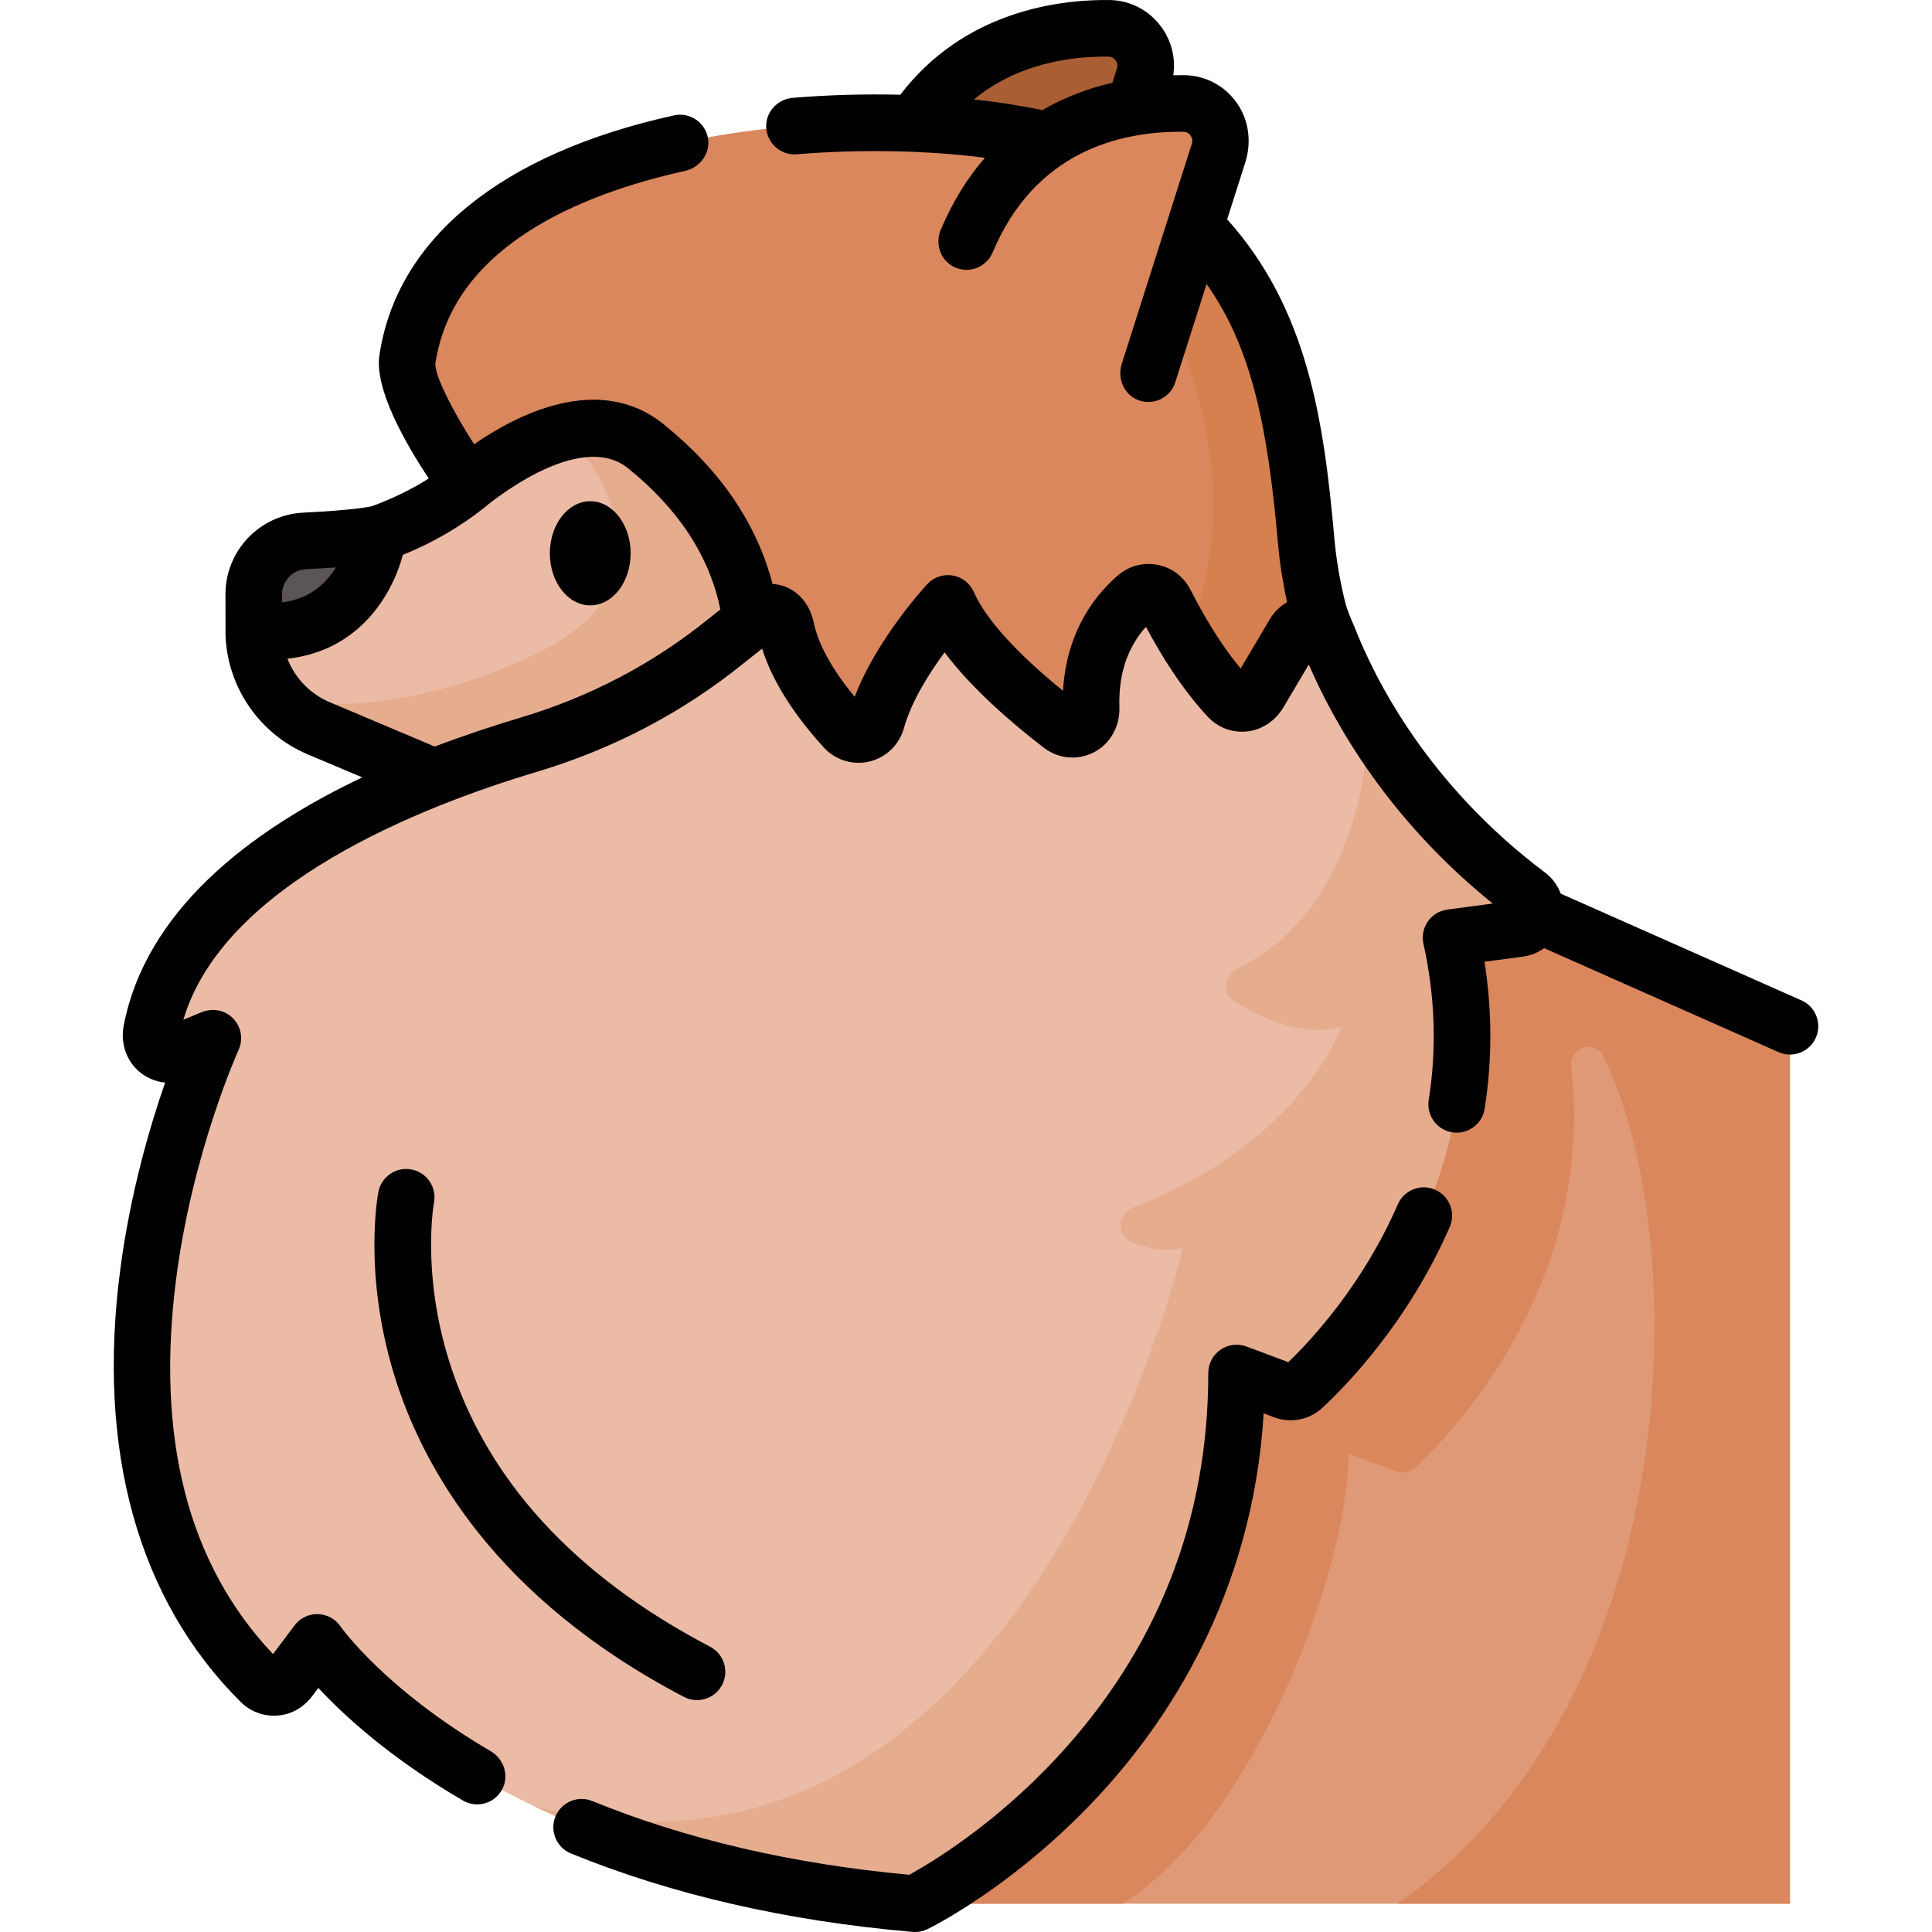 <svg id="Capa_1" enable-background="new 0 0 511.995 511.995" height="512" viewBox="0 0 511.995 511.995" width="512" xmlns="http://www.w3.org/2000/svg"><g><path d="m284.459 79.113 18.678-58.658c2.019-6.34-2.64-12.885-9.293-12.951-16.439-.164-44.195 4.698-57.557 36.591z" fill="#aa5e33"/><path d="m355.488 219.25 118.861 52.709v232.536h-231.85z" fill="#e09977"/><path d="m399.828 238.913.001.001-44.341-19.664-112.989 285.245h54.977c35.132-21.763 59.919-89.093 59.899-119.283l12.551 4.7c1.759.666 3.736.278 5.118-1.004 9.898-9.194 47.913-48.639 41.326-106.293-.569-4.978 6.193-7.197 8.517-2.758.02.039.04.077.059.115 23.459 47.493 22.63 170.386-54.552 224.527l103.955-.005v-232.535z" fill="#da875d"/><path d="m133.278 117.99s-11.513 22.016-52.726 28.191c-7.629 1.143-13.305 7.642-13.305 15.356v5.552c0 11.296 6.763 21.494 17.169 25.889l37.338 15.77h113.87v-90.758l-89.005-28.47z" fill="#ebbba5"/><path d="m235.623 117.989v90.757h-113.871l-37.334-15.77c-3.955-1.669-7.374-4.174-10.106-7.254 14.121 1.978 37.811 1.749 67.206-12.203 48.593-23.045 4.194-63.38 4.194-63.38l16.297-15.691z" fill="#e6ac8e"/><path d="m171.165 118.27c36.324 29.339 31.115 64.982 20.687 89.344h178.54c-11.027-16.223-21.941-38.331-24.254-64.346-3.841-43.217-10.501-76.048-51.38-99.88-32.844-19.148-176.23-19.208-186.794 51.861-1.395 9.382 15.98 33.247 15.98 33.247s28.493-25.352 47.221-10.226z" fill="#da875d"/><path d="m302.025 191.008c48.554-65.586-8.705-133.21-8.705-133.21l-.765-15.582c.785.378 1.52.775 2.206 1.173 40.872 23.83 47.54 56.662 51.376 99.88 2.315 26.016 13.227 48.116 24.257 64.344h-80.334c3.756-5.366 7.741-10.901 11.965-16.605z" fill="#d67f4f"/><g><path d="m402.562 246.078-18.019 2.401c14.38 64.572-28.565 109.211-39.174 119.073-1.377 1.28-3.356 1.665-5.117 1.005l-12.551-4.7c.048 99.162-85.203 140.638-85.203 140.638-118.278-10.207-158.444-69.243-158.444-69.243l-7.483 9.943c-1.817 2.414-5.349 2.656-7.492.526-62.398-62.017-12.682-170.602-12.682-170.602l-9.526 3.952c-3.627 1.505-7.52-1.602-6.801-5.463 7.812-41.968 63.283-65.27 100.031-76.252 18.982-5.673 36.726-14.888 52.139-27.336 2.908-2.349 5.748-4.559 8.2-6.431 3.529-2.695 6.992-1.317 7.892 3.031 2.095 10.115 9.649 19.988 15.52 26.409 2.661 2.91 7.413 1.716 8.468-2.083 4.237-15.267 18.883-31.013 18.9-31.031v.001c5.102 11.761 19.995 24.617 29.961 32.285 3.347 2.575 8.151.069 7.981-4.151-.654-16.204 6.725-25.425 12.034-29.924 2.441-2.069 6.165-1.311 7.603 1.547 3.14 6.242 9.149 17.027 16.785 25.182 2.254 2.408 6.202 1.944 7.882-.894l9.5-16.05c2.109-3.563 7.396-3.144 8.899.714 5.861 15.045 20.591 44.191 53.037 68.57 3.547 2.665 2.058 8.297-2.34 8.883z" fill="#ebbba5"/></g><path d="m402.56 246.08-18.016 2.395c14.379 64.573-28.57 109.211-39.173 119.079-1.381 1.282-3.359 1.66-5.118 1.004l-12.551-4.7c.05 99.164-85.202 140.642-85.202 140.642-43.674-3.776-76.696-14.2-100.983-25.857 129.334 33.578 171.955-147.917 171.955-147.917-4.526 1.156-9.29.166-13.339-1.405-4.218-1.637-4.222-7.625-.002-9.257 45.322-17.536 55.356-48.107 55.356-48.107-9.289 3.245-20.727-1.926-28.177-6.404-3.361-2.021-3.107-6.948.403-8.698 27.886-13.905 34.182-45.87 35.247-65.847 8.616 14.25 21.902 31.124 41.945 46.189 3.548 2.663 2.057 8.297-2.345 8.883z" fill="#e6ac8e"/><g><path d="m304.313 99.023 18.678-58.658c2.019-6.34-2.64-12.885-9.293-12.951-16.439-.164-44.195 4.698-57.557 36.591" fill="#da875d"/></g><g><ellipse cx="156.42" cy="146.629" rx="10.704" ry="13.798"/></g><path d="m100.262 141.444s-3.785 28.657-33.016 25.645v-9.573c0-7.57 5.942-13.799 13.503-14.171 8.06-.398 17.173-1.026 19.513-1.901z" fill="#5b5555"/><g><path d="m98.594 134.138c-.47.121-4.468 1.038-18.214 1.715-11.57.571-20.633 10.086-20.633 21.662l.025 10.909c.514 13.755 9.042 26.104 21.726 31.461l14.502 6.126c-30.391 14.455-57.401 35.573-63.23 65.837-.877 4.553.696 9.343 4.285 12.278 1.951 1.596 4.291 2.534 6.706 2.768-4.052 11.631-9.186 29.15-11.856 49.284-6.377 48.072 4.65 87.792 31.888 114.864 3.211 3.19 7.952 4.443 12.429 3.1 2.634-.79 4.894-2.51 6.547-4.707l1.594-2.118c6.743 7.258 19.029 18.582 38.31 29.829 1.188.693 2.488 1.023 3.772 1.023 2.834 0 5.585-1.608 6.864-4.459 1.582-3.528.05-7.691-3.287-9.643-28.098-16.438-39.667-32.89-39.766-33.032-1.361-2-3.603-3.221-6.021-3.278-2.444-.067-4.717 1.055-6.171 2.988l-5.713 7.592c-22.557-23.802-31.176-57.363-25.623-99.815 4.375-33.451 16.373-60.018 16.492-60.278 1.526-3.333.442-7.373-2.799-9.458-2.106-1.354-4.783-1.467-7.096-.508l-4.737 1.965c10.627-35.855 62.698-56.444 93.665-65.698 20.205-6.039 38.61-15.69 54.703-28.687 1.6-1.292 3.276-2.621 5.011-3.971 3.223 10.324 10.495 19.797 16.355 26.206 3.058 3.344 7.686 4.768 12.079 3.716 4.422-1.059 7.929-4.452 9.15-8.855 1.984-7.151 6.761-14.647 10.773-20.071 7.137 9.531 17.653 18.621 26.289 25.264 3.917 3.016 9.088 3.45 13.458 1.122 4.29-2.285 6.74-6.969 6.578-11.826-.345-10.407 3.23-17.136 7.044-21.321 3.858 7.264 9.479 16.448 16.421 23.862 2.648 2.826 6.355 4.233 10.213 3.872 4.097-.384 7.704-2.874 9.8-6.415l6.71-11.337c6.857 15.833 21.167 41.091 48.748 63.339l-11.823 1.576c-1.275.17-2.52.594-3.563 1.345-2.526 1.818-3.611 4.878-2.972 7.746 3.087 13.866 3.556 27.787 1.392 41.377-.65 4.091 2.138 7.935 6.229 8.586 4.092.648 7.935-2.138 8.586-6.228 2.043-12.838 2.027-25.915-.039-38.979l10.162-1.354c2.09-.278 4.011-1.068 5.642-2.242l62.115 27.545c.988.438 2.021.646 3.036.646 2.875 0 5.619-1.664 6.86-4.461 1.679-3.787-.029-8.217-3.816-9.896l-63.794-28.288c-.811-2.185-2.235-4.147-4.193-5.617-30.897-23.217-44.936-50.876-50.553-65.297-.846-1.834-1.896-4.396-2.382-6.355-1.401-5.644-2.363-11.325-2.863-16.943-2.753-30.97-7.036-60.735-28.403-84.478l4.801-15.077c1.679-5.272 1.001-11.096-2.149-15.645-3.253-4.697-8.41-7.433-14.085-7.49-.909-.009-1.865.001-2.846.025.665-4.471-.422-8.995-3.139-12.75-3.263-4.51-8.318-7.129-13.87-7.185-13.539-.141-38.435 3.005-55.334 25.103-9.311-.227-18.92.032-28.456.812-3.793.31-6.928 3.356-7.08 7.159-.183 4.597 3.677 8.167 8.112 7.807 17-1.404 34.718-1.035 49.845.929-4.454 5.127-8.457 11.408-11.705 19.107-1.482 3.514-.206 7.717 3.114 9.595 3.99 2.257 8.926.486 10.643-3.613 11.205-26.745 33.704-32.154 50.565-31.99 1.016.01 1.605.617 1.866.978.273.378.684 1.167.355 2.199l-18.585 58.368c-1.228 3.855.625 8.164 4.414 9.585.875.328 1.767.482 2.642.482 3.178 0 6.129-2.037 7.145-5.227l8.291-26.038c12.12 17.141 16.212 38.242 18.917 68.672.462 5.199 1.274 10.438 2.413 15.656-1.847 1.051-3.429 2.578-4.567 4.501l-7.731 13.061c-5.972-7.138-10.724-15.78-13.208-20.7-1.337-2.65-3.505-4.83-6.24-5.984-4.487-1.893-9.414-1.092-12.987 1.938-5.283 4.478-13.716 14.138-14.642 30.657-12.165-9.851-20.453-18.984-23.55-26.007-.687-1.558-1.82-2.906-3.319-3.715-3.139-1.695-6.842-.975-9.115 1.475-.595.641-13.466 14.624-19.22 29.846-5.847-7.039-9.648-13.882-10.825-19.562-.969-4.68-3.786-8.208-7.728-9.679-1.048-.391-2.132-.607-3.228-.677-4.145-15.954-13.815-30.169-28.844-42.307-17.277-13.955-39.319-2.27-50.225 5.293-5.976-9.238-10.518-18.495-10.271-21.376 4.618-31.067 38.467-44.917 66.175-51.069 3.996-.887 6.794-4.733 6.043-8.757-.782-4.185-4.861-6.86-8.989-5.954-45.747 10.084-73.471 32.663-78.065 63.574-1.328 8.929 6.8 23.201 13.076 32.643-4.211 2.728-9.74 5.41-15.026 7.349zm195.174-119.135c1.017.01 1.606.617 1.867.978.274.378.684 1.167.355 2.197l-1.197 3.756c-6.041 1.394-12.408 3.659-18.573 7.254-5.632-1.201-11.726-2.151-18.148-2.836 11.386-9.332 25.163-11.465 35.696-11.349zm-219.022 142.512c0-3.57 2.799-6.504 6.372-6.681 3.066-.151 5.681-.305 7.916-.458-.244.393-.503.786-.778 1.175-3.307 4.686-7.759 7.355-13.51 8.067zm53.333-22.776c.238-.211 25.05-21.396 38.374-10.635 13.406 10.828 21.612 23.408 24.441 37.4-1.149.905-2.277 1.802-3.366 2.681-14.568 11.766-31.247 20.508-49.573 25.985-7.379 2.205-15.049 4.751-22.738 7.674l-27.883-11.776c-5.19-2.192-9.168-6.411-11.163-11.506 18.816-2.073 27.666-16.611 30.596-27.539 7.82-3.091 15.435-7.617 21.312-12.284z"/><path d="m380.314 315.278c-3.797-1.658-8.218.077-9.874 3.874-9.253 21.2-22.646 35.689-29.035 41.828l-11.073-4.146c-2.304-.862-4.883-.54-6.905.861-2.021 1.402-3.226 3.707-3.225 6.166.019 38.96-13.498 73.266-40.175 101.964-16.717 17.984-33.685 28.054-39.064 31.004-31-2.86-59.247-9.43-83.988-19.536-3.833-1.568-8.213.272-9.779 4.107-1.566 3.834.272 8.212 4.107 9.779 26.721 10.916 57.188 17.91 90.552 20.79.215.019.43.028.645.028 1.134 0 2.256-.257 3.281-.756.921-.448 22.812-11.246 44.814-34.752 18.981-20.28 41.357-53.982 44.286-101.933l2.741 1.026c4.451 1.667 9.377.697 12.854-2.535 6.48-6.024 22.738-22.75 33.712-47.893 1.656-3.799-.078-8.219-3.874-9.876z"/><path d="m109.079 309.927c-4.069-.797-8.005 1.858-8.798 5.924-.169.866-4.046 21.518 4.148 48.403 7.482 24.55 26.881 59.3 76.805 85.433 1.11.582 2.299.857 3.472.857 2.702 0 5.312-1.464 6.651-4.023 1.921-3.67.503-8.202-3.167-10.123-36.095-18.894-59.373-44.391-69.187-75.785-7.336-23.465-4.03-41.73-3.996-41.912.779-4.057-1.871-7.982-5.928-8.774z"/></g></g></svg>